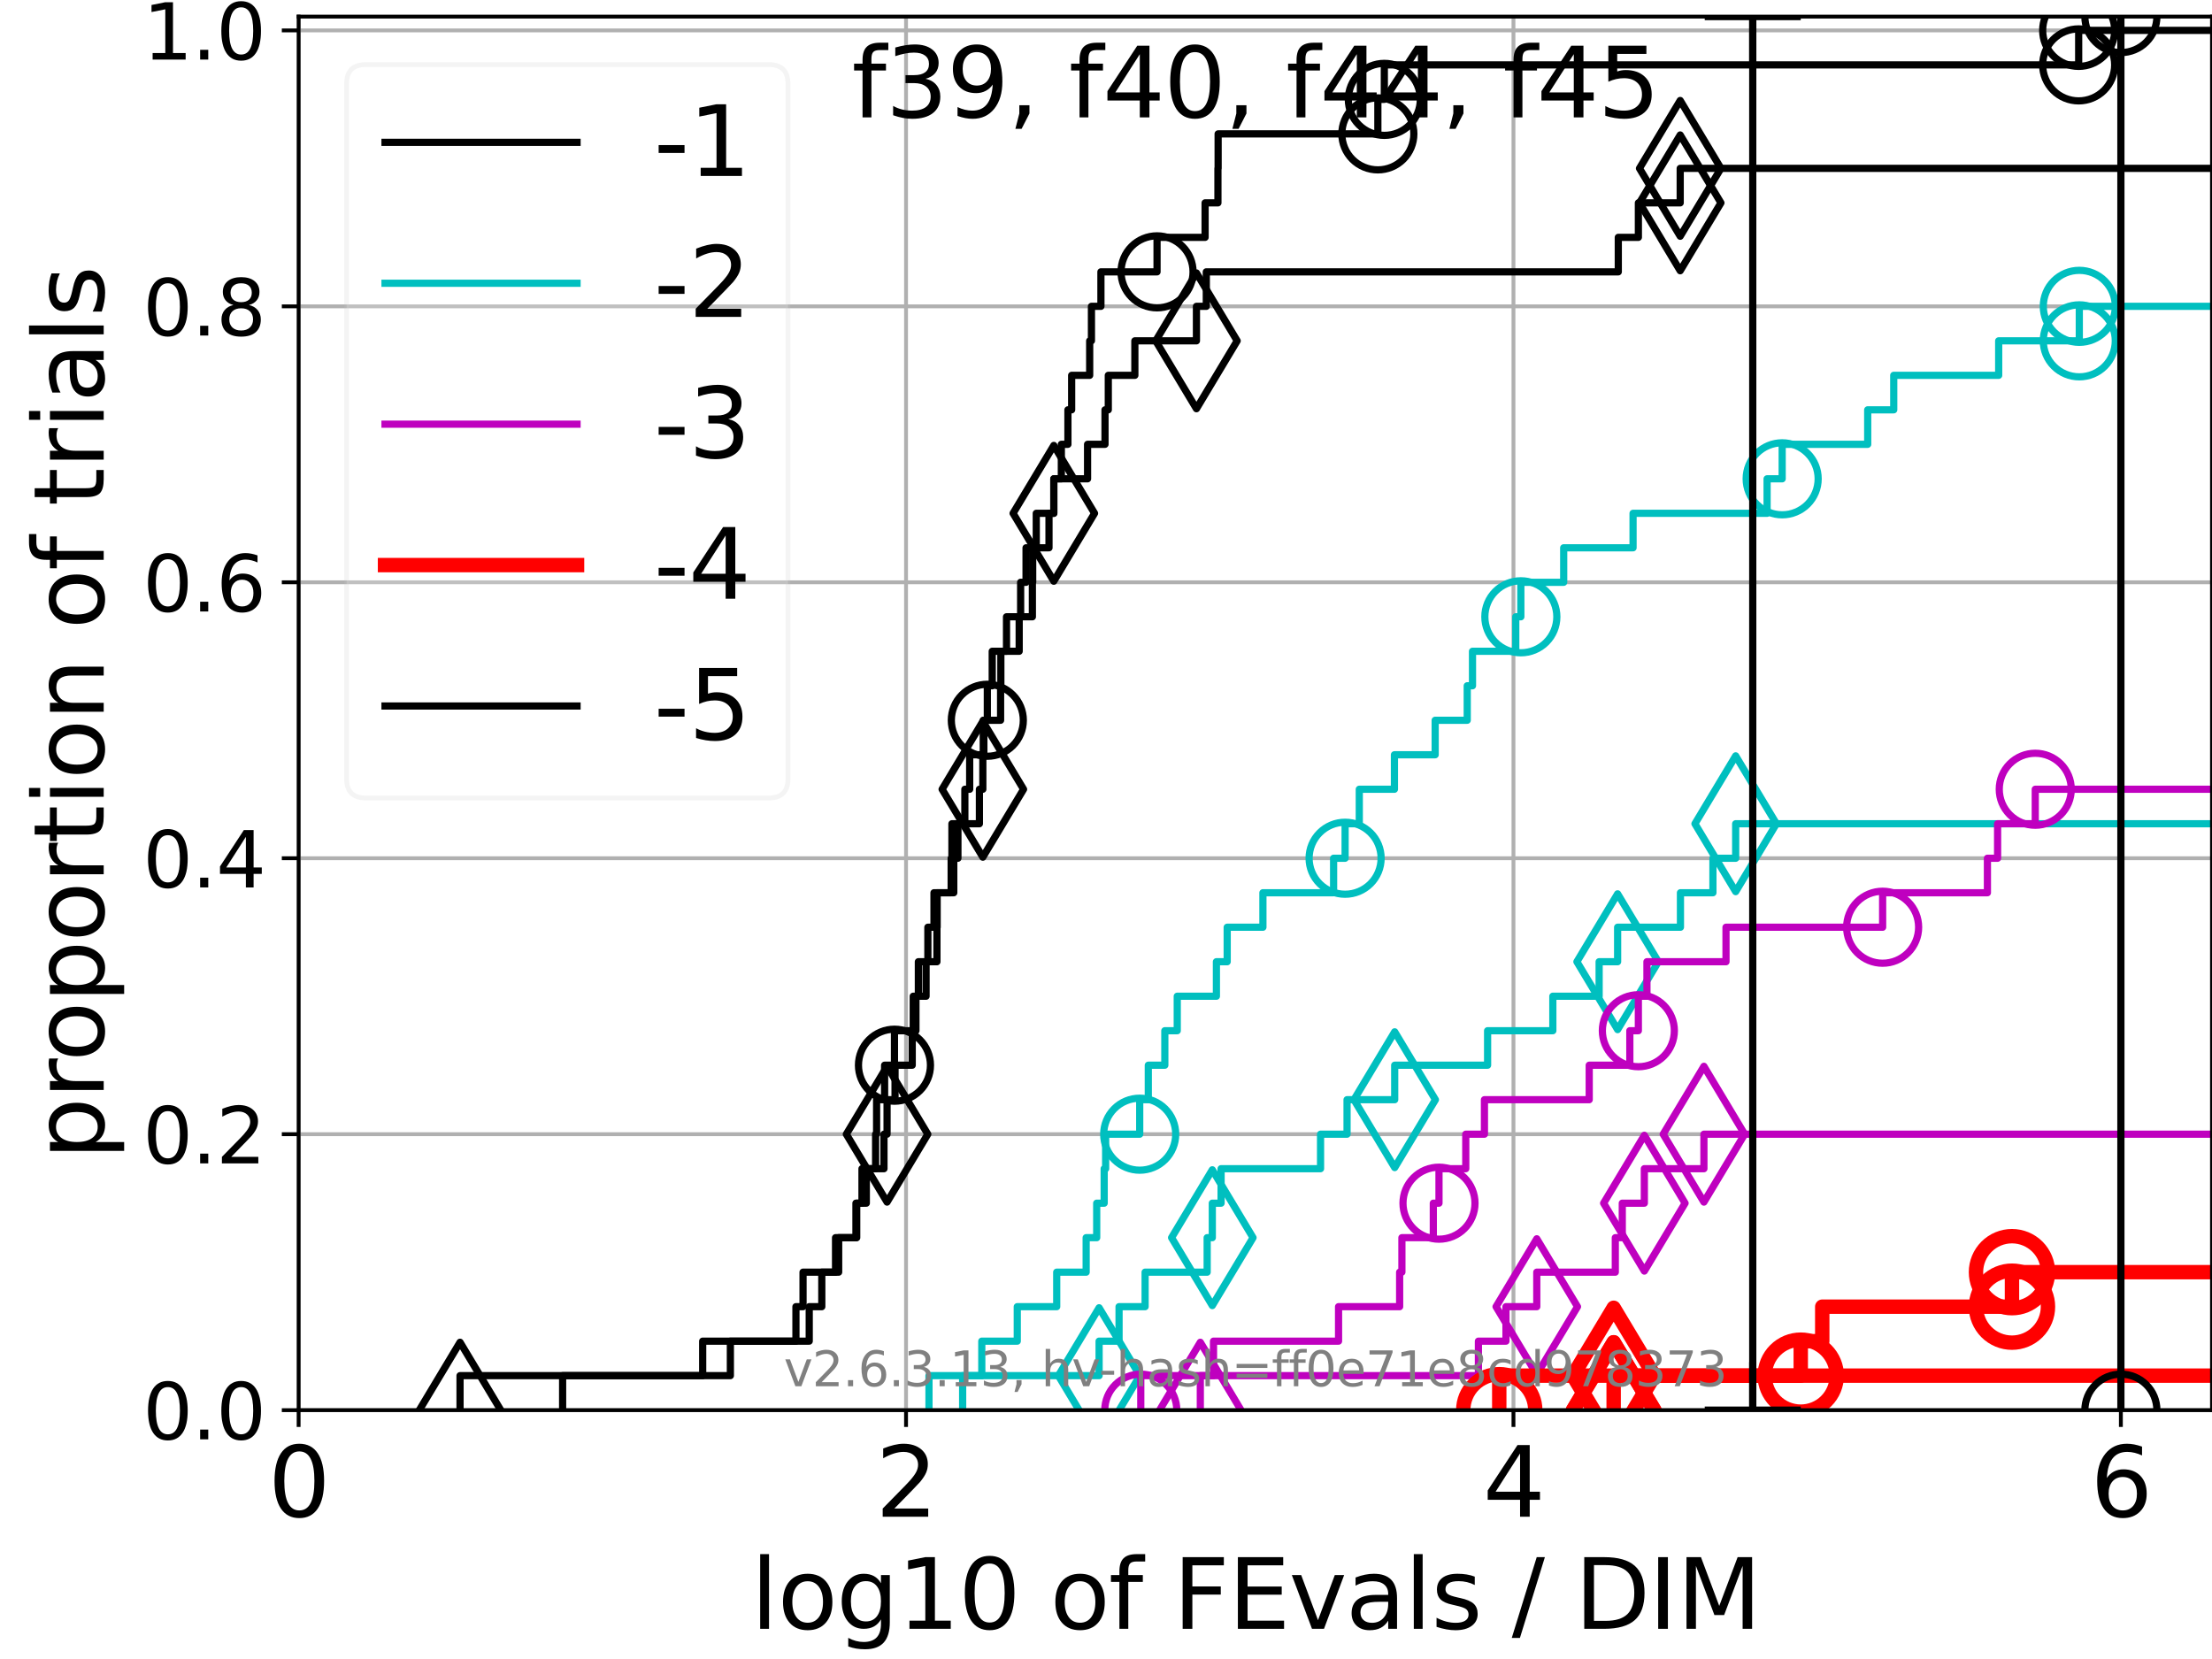 <?xml version="1.0" encoding="utf-8" standalone="no"?>
<!DOCTYPE svg PUBLIC "-//W3C//DTD SVG 1.1//EN"
  "http://www.w3.org/Graphics/SVG/1.1/DTD/svg11.dtd">
<svg xmlns:xlink="http://www.w3.org/1999/xlink" width="460.8pt" height="345.6pt" viewBox="0 0 460.8 345.6" xmlns="http://www.w3.org/2000/svg" version="1.1">
 <defs>
  <style type="text/css">*{stroke-linejoin: round; stroke-linecap: butt}</style>
 </defs>
 <g id="figure_1">
  <g id="patch_1">
   <path d="M 0 345.6 
L 460.8 345.6 
L 460.8 0 
L 0 0 
z
" style="fill: #ffffff"/>
  </g>
  <g id="axes_1">
   <g id="patch_2">
    <path d="M 62.208 293.76 
L 460.8 293.76 
L 460.8 3.456 
L 62.208 3.456 
z
" style="fill: #ffffff"/>
   </g>
   <g id="matplotlib.axis_1">
    <g id="xtick_1">
     <g id="line2d_1">
      <path d="M 62.208 293.76 
L 62.208 3.456 
" clip-path="url(#p2ea634593e)" style="fill: none; stroke: #b0b0b0; stroke-width: 0.8; stroke-linecap: square"/>
     </g>
     <g id="line2d_2">
      <defs>
       <path id="m2b65dd7f82" d="M 0 0 
L 0 3.5 
" style="stroke: #000000; stroke-width: 0.8"/>
      </defs>
      <g>
       <use xlink:href="#m2b65dd7f82" x="62.208" y="293.76" style="stroke: #000000; stroke-width: 0.8"/>
      </g>
     </g>
     <g id="text_1">
      <!-- 0 -->
      <g transform="translate(55.846 315.957)scale(0.2 -0.2)">
       <defs>
        <path id="DejaVuSans-30" d="M 2034 4250 
Q 1547 4250 1301 3770 
Q 1056 3291 1056 2328 
Q 1056 1369 1301 889 
Q 1547 409 2034 409 
Q 2525 409 2770 889 
Q 3016 1369 3016 2328 
Q 3016 3291 2770 3770 
Q 2525 4250 2034 4250 
z
M 2034 4750 
Q 2819 4750 3233 4129 
Q 3647 3509 3647 2328 
Q 3647 1150 3233 529 
Q 2819 -91 2034 -91 
Q 1250 -91 836 529 
Q 422 1150 422 2328 
Q 422 3509 836 4129 
Q 1250 4750 2034 4750 
z
" transform="scale(0.016)"/>
       </defs>
       <use xlink:href="#DejaVuSans-30"/>
      </g>
     </g>
    </g>
    <g id="xtick_2">
     <g id="line2d_3">
      <path d="M 188.745 293.76 
L 188.745 3.456 
" clip-path="url(#p2ea634593e)" style="fill: none; stroke: #b0b0b0; stroke-width: 0.8; stroke-linecap: square"/>
     </g>
     <g id="line2d_4">
      <g>
       <use xlink:href="#m2b65dd7f82" x="188.745" y="293.76" style="stroke: #000000; stroke-width: 0.8"/>
      </g>
     </g>
     <g id="text_2">
      <!-- 2 -->
      <g transform="translate(182.382 315.957)scale(0.2 -0.2)">
       <defs>
        <path id="DejaVuSans-32" d="M 1228 531 
L 3431 531 
L 3431 0 
L 469 0 
L 469 531 
Q 828 903 1448 1529 
Q 2069 2156 2228 2338 
Q 2531 2678 2651 2914 
Q 2772 3150 2772 3378 
Q 2772 3750 2511 3984 
Q 2250 4219 1831 4219 
Q 1534 4219 1204 4116 
Q 875 4013 500 3803 
L 500 4441 
Q 881 4594 1212 4672 
Q 1544 4750 1819 4750 
Q 2544 4750 2975 4387 
Q 3406 4025 3406 3419 
Q 3406 3131 3298 2873 
Q 3191 2616 2906 2266 
Q 2828 2175 2409 1742 
Q 1991 1309 1228 531 
z
" transform="scale(0.016)"/>
       </defs>
       <use xlink:href="#DejaVuSans-32"/>
      </g>
     </g>
    </g>
    <g id="xtick_3">
     <g id="line2d_5">
      <path d="M 315.281 293.76 
L 315.281 3.456 
" clip-path="url(#p2ea634593e)" style="fill: none; stroke: #b0b0b0; stroke-width: 0.8; stroke-linecap: square"/>
     </g>
     <g id="line2d_6">
      <g>
       <use xlink:href="#m2b65dd7f82" x="315.281" y="293.76" style="stroke: #000000; stroke-width: 0.8"/>
      </g>
     </g>
     <g id="text_3">
      <!-- 4 -->
      <g transform="translate(308.919 315.957)scale(0.2 -0.2)">
       <defs>
        <path id="DejaVuSans-34" d="M 2419 4116 
L 825 1625 
L 2419 1625 
L 2419 4116 
z
M 2253 4666 
L 3047 4666 
L 3047 1625 
L 3713 1625 
L 3713 1100 
L 3047 1100 
L 3047 0 
L 2419 0 
L 2419 1100 
L 313 1100 
L 313 1709 
L 2253 4666 
z
" transform="scale(0.016)"/>
       </defs>
       <use xlink:href="#DejaVuSans-34"/>
      </g>
     </g>
    </g>
    <g id="xtick_4">
     <g id="line2d_7">
      <path d="M 441.818 293.76 
L 441.818 3.456 
" clip-path="url(#p2ea634593e)" style="fill: none; stroke: #b0b0b0; stroke-width: 0.8; stroke-linecap: square"/>
     </g>
     <g id="line2d_8">
      <g>
       <use xlink:href="#m2b65dd7f82" x="441.818" y="293.76" style="stroke: #000000; stroke-width: 0.8"/>
      </g>
     </g>
     <g id="text_4">
      <!-- 6 -->
      <g transform="translate(435.455 315.957)scale(0.2 -0.2)">
       <defs>
        <path id="DejaVuSans-36" d="M 2113 2584 
Q 1688 2584 1439 2293 
Q 1191 2003 1191 1497 
Q 1191 994 1439 701 
Q 1688 409 2113 409 
Q 2538 409 2786 701 
Q 3034 994 3034 1497 
Q 3034 2003 2786 2293 
Q 2538 2584 2113 2584 
z
M 3366 4563 
L 3366 3988 
Q 3128 4100 2886 4159 
Q 2644 4219 2406 4219 
Q 1781 4219 1451 3797 
Q 1122 3375 1075 2522 
Q 1259 2794 1537 2939 
Q 1816 3084 2150 3084 
Q 2853 3084 3261 2657 
Q 3669 2231 3669 1497 
Q 3669 778 3244 343 
Q 2819 -91 2113 -91 
Q 1303 -91 875 529 
Q 447 1150 447 2328 
Q 447 3434 972 4092 
Q 1497 4750 2381 4750 
Q 2619 4750 2861 4703 
Q 3103 4656 3366 4563 
z
" transform="scale(0.016)"/>
       </defs>
       <use xlink:href="#DejaVuSans-36"/>
      </g>
     </g>
    </g>
    <g id="text_5">
     <!-- log10 of FEvals / DIM -->
     <g transform="translate(156.431 339.313)scale(0.2 -0.2)">
      <defs>
       <path id="DejaVuSans-6c" d="M 603 4863 
L 1178 4863 
L 1178 0 
L 603 0 
L 603 4863 
z
" transform="scale(0.016)"/>
       <path id="DejaVuSans-6f" d="M 1959 3097 
Q 1497 3097 1228 2736 
Q 959 2375 959 1747 
Q 959 1119 1226 758 
Q 1494 397 1959 397 
Q 2419 397 2687 759 
Q 2956 1122 2956 1747 
Q 2956 2369 2687 2733 
Q 2419 3097 1959 3097 
z
M 1959 3584 
Q 2709 3584 3137 3096 
Q 3566 2609 3566 1747 
Q 3566 888 3137 398 
Q 2709 -91 1959 -91 
Q 1206 -91 779 398 
Q 353 888 353 1747 
Q 353 2609 779 3096 
Q 1206 3584 1959 3584 
z
" transform="scale(0.016)"/>
       <path id="DejaVuSans-67" d="M 2906 1791 
Q 2906 2416 2648 2759 
Q 2391 3103 1925 3103 
Q 1463 3103 1205 2759 
Q 947 2416 947 1791 
Q 947 1169 1205 825 
Q 1463 481 1925 481 
Q 2391 481 2648 825 
Q 2906 1169 2906 1791 
z
M 3481 434 
Q 3481 -459 3084 -895 
Q 2688 -1331 1869 -1331 
Q 1566 -1331 1297 -1286 
Q 1028 -1241 775 -1147 
L 775 -588 
Q 1028 -725 1275 -790 
Q 1522 -856 1778 -856 
Q 2344 -856 2625 -561 
Q 2906 -266 2906 331 
L 2906 616 
Q 2728 306 2450 153 
Q 2172 0 1784 0 
Q 1141 0 747 490 
Q 353 981 353 1791 
Q 353 2603 747 3093 
Q 1141 3584 1784 3584 
Q 2172 3584 2450 3431 
Q 2728 3278 2906 2969 
L 2906 3500 
L 3481 3500 
L 3481 434 
z
" transform="scale(0.016)"/>
       <path id="DejaVuSans-31" d="M 794 531 
L 1825 531 
L 1825 4091 
L 703 3866 
L 703 4441 
L 1819 4666 
L 2450 4666 
L 2450 531 
L 3481 531 
L 3481 0 
L 794 0 
L 794 531 
z
" transform="scale(0.016)"/>
       <path id="DejaVuSans-20" transform="scale(0.016)"/>
       <path id="DejaVuSans-66" d="M 2375 4863 
L 2375 4384 
L 1825 4384 
Q 1516 4384 1395 4259 
Q 1275 4134 1275 3809 
L 1275 3500 
L 2222 3500 
L 2222 3053 
L 1275 3053 
L 1275 0 
L 697 0 
L 697 3053 
L 147 3053 
L 147 3500 
L 697 3500 
L 697 3744 
Q 697 4328 969 4595 
Q 1241 4863 1831 4863 
L 2375 4863 
z
" transform="scale(0.016)"/>
       <path id="DejaVuSans-46" d="M 628 4666 
L 3309 4666 
L 3309 4134 
L 1259 4134 
L 1259 2759 
L 3109 2759 
L 3109 2228 
L 1259 2228 
L 1259 0 
L 628 0 
L 628 4666 
z
" transform="scale(0.016)"/>
       <path id="DejaVuSans-45" d="M 628 4666 
L 3578 4666 
L 3578 4134 
L 1259 4134 
L 1259 2753 
L 3481 2753 
L 3481 2222 
L 1259 2222 
L 1259 531 
L 3634 531 
L 3634 0 
L 628 0 
L 628 4666 
z
" transform="scale(0.016)"/>
       <path id="DejaVuSans-76" d="M 191 3500 
L 800 3500 
L 1894 563 
L 2988 3500 
L 3597 3500 
L 2284 0 
L 1503 0 
L 191 3500 
z
" transform="scale(0.016)"/>
       <path id="DejaVuSans-61" d="M 2194 1759 
Q 1497 1759 1228 1600 
Q 959 1441 959 1056 
Q 959 750 1161 570 
Q 1363 391 1709 391 
Q 2188 391 2477 730 
Q 2766 1069 2766 1631 
L 2766 1759 
L 2194 1759 
z
M 3341 1997 
L 3341 0 
L 2766 0 
L 2766 531 
Q 2569 213 2275 61 
Q 1981 -91 1556 -91 
Q 1019 -91 701 211 
Q 384 513 384 1019 
Q 384 1609 779 1909 
Q 1175 2209 1959 2209 
L 2766 2209 
L 2766 2266 
Q 2766 2663 2505 2880 
Q 2244 3097 1772 3097 
Q 1472 3097 1187 3025 
Q 903 2953 641 2809 
L 641 3341 
Q 956 3463 1253 3523 
Q 1550 3584 1831 3584 
Q 2591 3584 2966 3190 
Q 3341 2797 3341 1997 
z
" transform="scale(0.016)"/>
       <path id="DejaVuSans-73" d="M 2834 3397 
L 2834 2853 
Q 2591 2978 2328 3040 
Q 2066 3103 1784 3103 
Q 1356 3103 1142 2972 
Q 928 2841 928 2578 
Q 928 2378 1081 2264 
Q 1234 2150 1697 2047 
L 1894 2003 
Q 2506 1872 2764 1633 
Q 3022 1394 3022 966 
Q 3022 478 2636 193 
Q 2250 -91 1575 -91 
Q 1294 -91 989 -36 
Q 684 19 347 128 
L 347 722 
Q 666 556 975 473 
Q 1284 391 1588 391 
Q 1994 391 2212 530 
Q 2431 669 2431 922 
Q 2431 1156 2273 1281 
Q 2116 1406 1581 1522 
L 1381 1569 
Q 847 1681 609 1914 
Q 372 2147 372 2553 
Q 372 3047 722 3315 
Q 1072 3584 1716 3584 
Q 2034 3584 2315 3537 
Q 2597 3491 2834 3397 
z
" transform="scale(0.016)"/>
       <path id="DejaVuSans-2f" d="M 1625 4666 
L 2156 4666 
L 531 -594 
L 0 -594 
L 1625 4666 
z
" transform="scale(0.016)"/>
       <path id="DejaVuSans-44" d="M 1259 4147 
L 1259 519 
L 2022 519 
Q 2988 519 3436 956 
Q 3884 1394 3884 2338 
Q 3884 3275 3436 3711 
Q 2988 4147 2022 4147 
L 1259 4147 
z
M 628 4666 
L 1925 4666 
Q 3281 4666 3915 4102 
Q 4550 3538 4550 2338 
Q 4550 1131 3912 565 
Q 3275 0 1925 0 
L 628 0 
L 628 4666 
z
" transform="scale(0.016)"/>
       <path id="DejaVuSans-49" d="M 628 4666 
L 1259 4666 
L 1259 0 
L 628 0 
L 628 4666 
z
" transform="scale(0.016)"/>
       <path id="DejaVuSans-4d" d="M 628 4666 
L 1569 4666 
L 2759 1491 
L 3956 4666 
L 4897 4666 
L 4897 0 
L 4281 0 
L 4281 4097 
L 3078 897 
L 2444 897 
L 1241 4097 
L 1241 0 
L 628 0 
L 628 4666 
z
" transform="scale(0.016)"/>
      </defs>
      <use xlink:href="#DejaVuSans-6c"/>
      <use xlink:href="#DejaVuSans-6f" x="27.783"/>
      <use xlink:href="#DejaVuSans-67" x="88.965"/>
      <use xlink:href="#DejaVuSans-31" x="152.441"/>
      <use xlink:href="#DejaVuSans-30" x="216.064"/>
      <use xlink:href="#DejaVuSans-20" x="279.688"/>
      <use xlink:href="#DejaVuSans-6f" x="311.475"/>
      <use xlink:href="#DejaVuSans-66" x="372.656"/>
      <use xlink:href="#DejaVuSans-20" x="407.861"/>
      <use xlink:href="#DejaVuSans-46" x="439.648"/>
      <use xlink:href="#DejaVuSans-45" x="497.168"/>
      <use xlink:href="#DejaVuSans-76" x="560.352"/>
      <use xlink:href="#DejaVuSans-61" x="619.531"/>
      <use xlink:href="#DejaVuSans-6c" x="680.811"/>
      <use xlink:href="#DejaVuSans-73" x="708.594"/>
      <use xlink:href="#DejaVuSans-20" x="760.693"/>
      <use xlink:href="#DejaVuSans-2f" x="792.48"/>
      <use xlink:href="#DejaVuSans-20" x="826.172"/>
      <use xlink:href="#DejaVuSans-44" x="857.959"/>
      <use xlink:href="#DejaVuSans-49" x="934.961"/>
      <use xlink:href="#DejaVuSans-4d" x="964.453"/>
     </g>
    </g>
   </g>
   <g id="matplotlib.axis_2">
    <g id="ytick_1">
     <g id="line2d_9">
      <path d="M 62.208 293.76 
L 460.8 293.76 
" clip-path="url(#p2ea634593e)" style="fill: none; stroke: #b0b0b0; stroke-width: 0.8; stroke-linecap: square"/>
     </g>
     <g id="line2d_10">
      <defs>
       <path id="ma41b6099b7" d="M 0 0 
L -3.5 0 
" style="stroke: #000000; stroke-width: 0.8"/>
      </defs>
      <g>
       <use xlink:href="#ma41b6099b7" x="62.208" y="293.76" style="stroke: #000000; stroke-width: 0.8"/>
      </g>
     </g>
     <g id="text_6">
      <!-- 0.0 -->
      <g transform="translate(29.763 299.839)scale(0.16 -0.16)">
       <defs>
        <path id="DejaVuSans-2e" d="M 684 794 
L 1344 794 
L 1344 0 
L 684 0 
L 684 794 
z
" transform="scale(0.016)"/>
       </defs>
       <use xlink:href="#DejaVuSans-30"/>
       <use xlink:href="#DejaVuSans-2e" x="63.623"/>
       <use xlink:href="#DejaVuSans-30" x="95.41"/>
      </g>
     </g>
    </g>
    <g id="ytick_2">
     <g id="line2d_11">
      <path d="M 62.208 236.274 
L 460.8 236.274 
" clip-path="url(#p2ea634593e)" style="fill: none; stroke: #b0b0b0; stroke-width: 0.8; stroke-linecap: square"/>
     </g>
     <g id="line2d_12">
      <g>
       <use xlink:href="#ma41b6099b7" x="62.208" y="236.274" style="stroke: #000000; stroke-width: 0.8"/>
      </g>
     </g>
     <g id="text_7">
      <!-- 0.2 -->
      <g transform="translate(29.763 242.353)scale(0.16 -0.16)">
       <use xlink:href="#DejaVuSans-30"/>
       <use xlink:href="#DejaVuSans-2e" x="63.623"/>
       <use xlink:href="#DejaVuSans-32" x="95.41"/>
      </g>
     </g>
    </g>
    <g id="ytick_3">
     <g id="line2d_13">
      <path d="M 62.208 178.788 
L 460.8 178.788 
" clip-path="url(#p2ea634593e)" style="fill: none; stroke: #b0b0b0; stroke-width: 0.8; stroke-linecap: square"/>
     </g>
     <g id="line2d_14">
      <g>
       <use xlink:href="#ma41b6099b7" x="62.208" y="178.788" style="stroke: #000000; stroke-width: 0.8"/>
      </g>
     </g>
     <g id="text_8">
      <!-- 0.4 -->
      <g transform="translate(29.763 184.867)scale(0.16 -0.16)">
       <use xlink:href="#DejaVuSans-30"/>
       <use xlink:href="#DejaVuSans-2e" x="63.623"/>
       <use xlink:href="#DejaVuSans-34" x="95.41"/>
      </g>
     </g>
    </g>
    <g id="ytick_4">
     <g id="line2d_15">
      <path d="M 62.208 121.302 
L 460.8 121.302 
" clip-path="url(#p2ea634593e)" style="fill: none; stroke: #b0b0b0; stroke-width: 0.8; stroke-linecap: square"/>
     </g>
     <g id="line2d_16">
      <g>
       <use xlink:href="#ma41b6099b7" x="62.208" y="121.302" style="stroke: #000000; stroke-width: 0.8"/>
      </g>
     </g>
     <g id="text_9">
      <!-- 0.6 -->
      <g transform="translate(29.763 127.381)scale(0.16 -0.16)">
       <use xlink:href="#DejaVuSans-30"/>
       <use xlink:href="#DejaVuSans-2e" x="63.623"/>
       <use xlink:href="#DejaVuSans-36" x="95.41"/>
      </g>
     </g>
    </g>
    <g id="ytick_5">
     <g id="line2d_17">
      <path d="M 62.208 63.816 
L 460.8 63.816 
" clip-path="url(#p2ea634593e)" style="fill: none; stroke: #b0b0b0; stroke-width: 0.8; stroke-linecap: square"/>
     </g>
     <g id="line2d_18">
      <g>
       <use xlink:href="#ma41b6099b7" x="62.208" y="63.816" style="stroke: #000000; stroke-width: 0.8"/>
      </g>
     </g>
     <g id="text_10">
      <!-- 0.8 -->
      <g transform="translate(29.763 69.895)scale(0.16 -0.16)">
       <defs>
        <path id="DejaVuSans-38" d="M 2034 2216 
Q 1584 2216 1326 1975 
Q 1069 1734 1069 1313 
Q 1069 891 1326 650 
Q 1584 409 2034 409 
Q 2484 409 2743 651 
Q 3003 894 3003 1313 
Q 3003 1734 2745 1975 
Q 2488 2216 2034 2216 
z
M 1403 2484 
Q 997 2584 770 2862 
Q 544 3141 544 3541 
Q 544 4100 942 4425 
Q 1341 4750 2034 4750 
Q 2731 4750 3128 4425 
Q 3525 4100 3525 3541 
Q 3525 3141 3298 2862 
Q 3072 2584 2669 2484 
Q 3125 2378 3379 2068 
Q 3634 1759 3634 1313 
Q 3634 634 3220 271 
Q 2806 -91 2034 -91 
Q 1263 -91 848 271 
Q 434 634 434 1313 
Q 434 1759 690 2068 
Q 947 2378 1403 2484 
z
M 1172 3481 
Q 1172 3119 1398 2916 
Q 1625 2713 2034 2713 
Q 2441 2713 2670 2916 
Q 2900 3119 2900 3481 
Q 2900 3844 2670 4047 
Q 2441 4250 2034 4250 
Q 1625 4250 1398 4047 
Q 1172 3844 1172 3481 
z
" transform="scale(0.016)"/>
       </defs>
       <use xlink:href="#DejaVuSans-30"/>
       <use xlink:href="#DejaVuSans-2e" x="63.623"/>
       <use xlink:href="#DejaVuSans-38" x="95.41"/>
      </g>
     </g>
    </g>
    <g id="ytick_6">
     <g id="line2d_19">
      <path d="M 62.208 6.33 
L 460.8 6.33 
" clip-path="url(#p2ea634593e)" style="fill: none; stroke: #b0b0b0; stroke-width: 0.8; stroke-linecap: square"/>
     </g>
     <g id="line2d_20">
      <g>
       <use xlink:href="#ma41b6099b7" x="62.208" y="6.33" style="stroke: #000000; stroke-width: 0.8"/>
      </g>
     </g>
     <g id="text_11">
      <!-- 1.0 -->
      <g transform="translate(29.763 12.409)scale(0.16 -0.16)">
       <use xlink:href="#DejaVuSans-31"/>
       <use xlink:href="#DejaVuSans-2e" x="63.623"/>
       <use xlink:href="#DejaVuSans-30" x="95.41"/>
      </g>
     </g>
    </g>
    <g id="text_12">
     <!-- proportion of trials -->
     <g transform="translate(21.604 241.614)rotate(-90)scale(0.2 -0.2)">
      <defs>
       <path id="DejaVuSans-70" d="M 1159 525 
L 1159 -1331 
L 581 -1331 
L 581 3500 
L 1159 3500 
L 1159 2969 
Q 1341 3281 1617 3432 
Q 1894 3584 2278 3584 
Q 2916 3584 3314 3078 
Q 3713 2572 3713 1747 
Q 3713 922 3314 415 
Q 2916 -91 2278 -91 
Q 1894 -91 1617 61 
Q 1341 213 1159 525 
z
M 3116 1747 
Q 3116 2381 2855 2742 
Q 2594 3103 2138 3103 
Q 1681 3103 1420 2742 
Q 1159 2381 1159 1747 
Q 1159 1113 1420 752 
Q 1681 391 2138 391 
Q 2594 391 2855 752 
Q 3116 1113 3116 1747 
z
" transform="scale(0.016)"/>
       <path id="DejaVuSans-72" d="M 2631 2963 
Q 2534 3019 2420 3045 
Q 2306 3072 2169 3072 
Q 1681 3072 1420 2755 
Q 1159 2438 1159 1844 
L 1159 0 
L 581 0 
L 581 3500 
L 1159 3500 
L 1159 2956 
Q 1341 3275 1631 3429 
Q 1922 3584 2338 3584 
Q 2397 3584 2469 3576 
Q 2541 3569 2628 3553 
L 2631 2963 
z
" transform="scale(0.016)"/>
       <path id="DejaVuSans-74" d="M 1172 4494 
L 1172 3500 
L 2356 3500 
L 2356 3053 
L 1172 3053 
L 1172 1153 
Q 1172 725 1289 603 
Q 1406 481 1766 481 
L 2356 481 
L 2356 0 
L 1766 0 
Q 1100 0 847 248 
Q 594 497 594 1153 
L 594 3053 
L 172 3053 
L 172 3500 
L 594 3500 
L 594 4494 
L 1172 4494 
z
" transform="scale(0.016)"/>
       <path id="DejaVuSans-69" d="M 603 3500 
L 1178 3500 
L 1178 0 
L 603 0 
L 603 3500 
z
M 603 4863 
L 1178 4863 
L 1178 4134 
L 603 4134 
L 603 4863 
z
" transform="scale(0.016)"/>
       <path id="DejaVuSans-6e" d="M 3513 2113 
L 3513 0 
L 2938 0 
L 2938 2094 
Q 2938 2591 2744 2837 
Q 2550 3084 2163 3084 
Q 1697 3084 1428 2787 
Q 1159 2491 1159 1978 
L 1159 0 
L 581 0 
L 581 3500 
L 1159 3500 
L 1159 2956 
Q 1366 3272 1645 3428 
Q 1925 3584 2291 3584 
Q 2894 3584 3203 3211 
Q 3513 2838 3513 2113 
z
" transform="scale(0.016)"/>
      </defs>
      <use xlink:href="#DejaVuSans-70"/>
      <use xlink:href="#DejaVuSans-72" x="63.477"/>
      <use xlink:href="#DejaVuSans-6f" x="102.34"/>
      <use xlink:href="#DejaVuSans-70" x="163.521"/>
      <use xlink:href="#DejaVuSans-6f" x="226.998"/>
      <use xlink:href="#DejaVuSans-72" x="288.18"/>
      <use xlink:href="#DejaVuSans-74" x="329.293"/>
      <use xlink:href="#DejaVuSans-69" x="368.502"/>
      <use xlink:href="#DejaVuSans-6f" x="396.285"/>
      <use xlink:href="#DejaVuSans-6e" x="457.467"/>
      <use xlink:href="#DejaVuSans-20" x="520.846"/>
      <use xlink:href="#DejaVuSans-6f" x="552.633"/>
      <use xlink:href="#DejaVuSans-66" x="613.814"/>
      <use xlink:href="#DejaVuSans-20" x="649.02"/>
      <use xlink:href="#DejaVuSans-74" x="680.807"/>
      <use xlink:href="#DejaVuSans-72" x="720.016"/>
      <use xlink:href="#DejaVuSans-69" x="761.129"/>
      <use xlink:href="#DejaVuSans-61" x="788.912"/>
      <use xlink:href="#DejaVuSans-6c" x="850.191"/>
      <use xlink:href="#DejaVuSans-73" x="877.975"/>
     </g>
    </g>
   </g>
   <g id="line2d_21">
    <path d="M 95.834 293.76 
L 95.834 286.574 
L 152.15 286.574 
L 152.15 279.389 
L 168.577 279.389 
L 168.577 272.203 
L 171.196 272.203 
L 171.196 265.017 
L 174.06 265.017 
L 174.06 257.831 
L 178.309 257.831 
L 178.309 250.646 
L 180.471 250.646 
L 180.471 243.46 
L 184.149 243.46 
L 184.149 236.274 
L 184.791 236.274 
L 184.791 229.088 
L 186.454 229.088 
L 186.454 221.903 
L 190.033 221.903 
L 190.033 214.717 
L 190.808 214.717 
L 190.808 207.531 
L 191.313 207.531 
L 191.313 200.345 
L 193.292 200.345 
L 193.292 193.16 
L 194.566 193.16 
L 194.566 185.974 
L 198.146 185.974 
L 198.146 178.788 
L 198.302 178.788 
L 198.302 171.602 
L 204.027 171.602 
L 204.027 164.417 
L 204.742 164.417 
L 204.742 157.231 
L 204.834 157.231 
L 204.834 150.045 
L 208.442 150.045 
L 208.442 142.859 
L 208.496 142.859 
L 208.496 135.674 
L 212.315 135.674 
L 212.315 128.488 
L 212.616 128.488 
L 212.616 121.302 
L 213.745 121.302 
L 213.745 114.116 
L 218.525 114.116 
L 218.525 106.931 
L 219.529 106.931 
L 219.529 99.745 
L 226.56 99.745 
L 226.56 92.559 
L 230.194 92.559 
L 230.194 85.373 
L 230.879 85.373 
L 230.879 78.188 
L 236.413 78.188 
L 236.413 71.002 
L 249.24 71.002 
L 249.24 63.816 
L 251.295 63.816 
L 251.295 56.63 
L 337.12 56.63 
L 337.12 49.445 
L 341.305 49.445 
L 341.305 42.259 
L 350.017 42.259 
L 350.017 35.073 
L 350.017 35.073 
L 350.017 35.073 
L 460.8 35.073 
" clip-path="url(#p2ea634593e)" style="fill: none; stroke: #000000; stroke-width: 1.5; stroke-linecap: square"/>
   </g>
   <g id="line2d_22">
    <defs>
     <path id="mafe042d1db" d="M 0 14.142 
L 8.485 0 
L 0 -14.142 
L -8.485 0 
z
" style="stroke: #000000; stroke-width: 1.5; stroke-linejoin: miter"/>
    </defs>
    <g clip-path="url(#p2ea634593e)">
     <use xlink:href="#mafe042d1db" x="95.834" y="293.76" style="fill-opacity: 0; stroke: #000000; stroke-width: 1.5; stroke-linejoin: miter"/>
     <use xlink:href="#mafe042d1db" x="184.791" y="236.274" style="fill-opacity: 0; stroke: #000000; stroke-width: 1.5; stroke-linejoin: miter"/>
     <use xlink:href="#mafe042d1db" x="204.742" y="164.417" style="fill-opacity: 0; stroke: #000000; stroke-width: 1.5; stroke-linejoin: miter"/>
     <use xlink:href="#mafe042d1db" x="219.529" y="106.931" style="fill-opacity: 0; stroke: #000000; stroke-width: 1.5; stroke-linejoin: miter"/>
     <use xlink:href="#mafe042d1db" x="249.24" y="71.002" style="fill-opacity: 0; stroke: #000000; stroke-width: 1.5; stroke-linejoin: miter"/>
     <use xlink:href="#mafe042d1db" x="350.017" y="42.259" style="fill-opacity: 0; stroke: #000000; stroke-width: 1.5; stroke-linejoin: miter"/>
     <use xlink:href="#mafe042d1db" x="350.017" y="35.073" style="fill-opacity: 0; stroke: #000000; stroke-width: 1.5; stroke-linejoin: miter"/>
    </g>
   </g>
   <g id="line2d_23">
    <path clip-path="url(#p2ea634593e)" style="fill: none; stroke: #000000; stroke-width: 1.5; stroke-linecap: square"/>
    <g clip-path="url(#p2ea634593e)">
     <use xlink:href="#mafe042d1db" x="-1" y="581.19" style="fill-opacity: 0; stroke: #000000; stroke-width: 1.5; stroke-linejoin: miter"/>
     <use xlink:href="#mafe042d1db" x="460.8" y="581.19" style="fill-opacity: 0; stroke: #000000; stroke-width: 1.5; stroke-linejoin: miter"/>
    </g>
   </g>
   <g id="line2d_24">
    <path d="M 117.203 293.76 
L 117.203 286.574 
L 146.381 286.574 
L 146.381 279.389 
L 165.809 279.389 
L 165.809 272.203 
L 167.288 272.203 
L 167.288 265.017 
L 174.709 265.017 
L 174.709 257.831 
L 178.469 257.831 
L 178.469 250.646 
L 179.565 250.646 
L 179.565 243.46 
L 182.406 243.46 
L 182.406 236.274 
L 182.613 236.274 
L 182.613 229.088 
L 184.279 229.088 
L 184.279 221.903 
L 186.334 221.903 
L 186.334 214.717 
L 190.242 214.717 
L 190.242 207.531 
L 192.917 207.531 
L 192.917 200.345 
L 195.182 200.345 
L 195.182 193.16 
L 195.225 193.16 
L 195.225 185.974 
L 198.688 185.974 
L 198.688 178.788 
L 199.554 178.788 
L 199.554 171.602 
L 200.998 171.602 
L 200.998 164.417 
L 202 164.417 
L 202 157.231 
L 204.956 157.231 
L 204.956 150.045 
L 205.678 150.045 
L 205.678 142.859 
L 206.697 142.859 
L 206.697 135.674 
L 209.675 135.674 
L 209.675 128.488 
L 215.063 128.488 
L 215.063 121.302 
L 215.126 121.302 
L 215.126 114.116 
L 215.873 114.116 
L 215.873 106.931 
L 219.529 106.931 
L 219.529 99.745 
L 221.097 99.745 
L 221.097 92.559 
L 222.467 92.559 
L 222.467 85.373 
L 223.245 85.373 
L 223.245 78.188 
L 227 78.188 
L 227 71.002 
L 227.367 71.002 
L 227.367 63.816 
L 229.342 63.816 
L 229.342 56.63 
L 241.034 56.63 
L 241.034 49.445 
L 251.045 49.445 
L 251.045 42.259 
L 253.717 42.259 
L 253.717 35.073 
L 253.759 35.073 
L 253.759 27.888 
L 287.033 27.888 
L 287.033 20.702 
L 288.381 20.702 
L 288.381 13.516 
L 433.025 13.516 
L 433.025 6.33 
L 433.025 6.33 
L 433.025 6.33 
L 460.8 6.33 
" clip-path="url(#p2ea634593e)" style="fill: none; stroke: #000000; stroke-width: 1.5; stroke-linecap: square"/>
   </g>
   <g id="line2d_25">
    <defs>
     <path id="m9bfbcb611e" d="M 0 7.5 
C 1.989 7.5 3.897 6.71 5.303 5.303 
C 6.71 3.897 7.5 1.989 7.5 0 
C 7.5 -1.989 6.71 -3.897 5.303 -5.303 
C 3.897 -6.71 1.989 -7.5 0 -7.5 
C -1.989 -7.5 -3.897 -6.71 -5.303 -5.303 
C -6.71 -3.897 -7.5 -1.989 -7.5 0 
C -7.5 1.989 -6.71 3.897 -5.303 5.303 
C -3.897 6.71 -1.989 7.5 0 7.5 
z
" style="stroke: #000000; stroke-width: 1.5"/>
    </defs>
    <g clip-path="url(#p2ea634593e)">
     <use xlink:href="#m9bfbcb611e" x="186.334" y="221.903" style="fill-opacity: 0; stroke: #000000; stroke-width: 1.5"/>
     <use xlink:href="#m9bfbcb611e" x="205.678" y="150.045" style="fill-opacity: 0; stroke: #000000; stroke-width: 1.5"/>
     <use xlink:href="#m9bfbcb611e" x="241.034" y="56.63" style="fill-opacity: 0; stroke: #000000; stroke-width: 1.5"/>
     <use xlink:href="#m9bfbcb611e" x="287.033" y="27.888" style="fill-opacity: 0; stroke: #000000; stroke-width: 1.5"/>
     <use xlink:href="#m9bfbcb611e" x="288.381" y="20.702" style="fill-opacity: 0; stroke: #000000; stroke-width: 1.5"/>
     <use xlink:href="#m9bfbcb611e" x="433.025" y="13.516" style="fill-opacity: 0; stroke: #000000; stroke-width: 1.5"/>
     <use xlink:href="#m9bfbcb611e" x="433.025" y="6.33" style="fill-opacity: 0; stroke: #000000; stroke-width: 1.5"/>
    </g>
   </g>
   <g id="line2d_26">
    <path clip-path="url(#p2ea634593e)" style="fill: none; stroke: #000000; stroke-width: 1.5; stroke-linecap: square"/>
   </g>
   <g id="line2d_27">
    <path d="M 193.524 293.76 
L 193.524 286.574 
L 228.963 286.574 
L 228.963 279.389 
L 233.121 279.389 
L 233.121 272.203 
L 238.548 272.203 
L 238.548 265.017 
L 251.475 265.017 
L 251.475 257.831 
L 252.546 257.831 
L 252.546 250.646 
L 254.376 250.646 
L 254.376 243.46 
L 275.094 243.46 
L 275.094 236.274 
L 280.614 236.274 
L 280.614 229.088 
L 290.54 229.088 
L 290.54 221.903 
L 309.894 221.903 
L 309.894 214.717 
L 323.484 214.717 
L 323.484 207.531 
L 333.128 207.531 
L 333.128 200.345 
L 336.98 200.345 
L 336.98 193.16 
L 350.067 193.16 
L 350.067 185.974 
L 356.834 185.974 
L 356.834 178.788 
L 361.574 178.788 
L 361.574 171.602 
L 361.574 171.602 
L 361.574 171.602 
L 460.8 171.602 
" clip-path="url(#p2ea634593e)" style="fill: none; stroke: #00bfbf; stroke-width: 1.5; stroke-linecap: square"/>
   </g>
   <g id="line2d_28">
    <defs>
     <path id="m22c836c764" d="M 0 14.142 
L 8.485 0 
L 0 -14.142 
L -8.485 0 
z
" style="stroke: #00bfbf; stroke-width: 1.5; stroke-linejoin: miter"/>
    </defs>
    <g clip-path="url(#p2ea634593e)">
     <use xlink:href="#m22c836c764" x="228.963" y="286.574" style="fill-opacity: 0; stroke: #00bfbf; stroke-width: 1.5; stroke-linejoin: miter"/>
     <use xlink:href="#m22c836c764" x="252.546" y="257.831" style="fill-opacity: 0; stroke: #00bfbf; stroke-width: 1.5; stroke-linejoin: miter"/>
     <use xlink:href="#m22c836c764" x="290.54" y="229.088" style="fill-opacity: 0; stroke: #00bfbf; stroke-width: 1.5; stroke-linejoin: miter"/>
     <use xlink:href="#m22c836c764" x="336.98" y="200.345" style="fill-opacity: 0; stroke: #00bfbf; stroke-width: 1.5; stroke-linejoin: miter"/>
     <use xlink:href="#m22c836c764" x="361.574" y="171.602" style="fill-opacity: 0; stroke: #00bfbf; stroke-width: 1.5; stroke-linejoin: miter"/>
    </g>
   </g>
   <g id="line2d_29">
    <path clip-path="url(#p2ea634593e)" style="fill: none; stroke: #00bfbf; stroke-width: 1.5; stroke-linecap: square"/>
    <g clip-path="url(#p2ea634593e)">
     <use xlink:href="#m22c836c764" x="-1" y="581.19" style="fill-opacity: 0; stroke: #00bfbf; stroke-width: 1.5; stroke-linejoin: miter"/>
     <use xlink:href="#m22c836c764" x="460.8" y="581.19" style="fill-opacity: 0; stroke: #00bfbf; stroke-width: 1.5; stroke-linejoin: miter"/>
    </g>
   </g>
   <g id="line2d_30">
    <path d="M 200.537 293.76 
L 200.537 286.574 
L 204.526 286.574 
L 204.526 279.389 
L 211.916 279.389 
L 211.916 272.203 
L 220.132 272.203 
L 220.132 265.017 
L 226.267 265.017 
L 226.267 257.831 
L 228.463 257.831 
L 228.463 250.646 
L 230.023 250.646 
L 230.023 243.46 
L 230.328 243.46 
L 230.328 236.274 
L 237.422 236.274 
L 237.422 229.088 
L 239.213 229.088 
L 239.213 221.903 
L 242.656 221.903 
L 242.656 214.717 
L 245.242 214.717 
L 245.242 207.531 
L 253.401 207.531 
L 253.401 200.345 
L 255.647 200.345 
L 255.647 193.16 
L 263.088 193.16 
L 263.088 185.974 
L 277.814 185.974 
L 277.814 178.788 
L 280.211 178.788 
L 280.211 171.602 
L 283.164 171.602 
L 283.164 164.417 
L 290.486 164.417 
L 290.486 157.231 
L 298.975 157.231 
L 298.975 150.045 
L 305.651 150.045 
L 305.651 142.859 
L 306.748 142.859 
L 306.748 135.674 
L 315.76 135.674 
L 315.76 128.488 
L 316.82 128.488 
L 316.82 121.302 
L 325.745 121.302 
L 325.745 114.116 
L 340.196 114.116 
L 340.196 106.931 
L 368.117 106.931 
L 368.117 99.745 
L 371.259 99.745 
L 371.259 92.559 
L 389.077 92.559 
L 389.077 85.373 
L 394.5 85.373 
L 394.5 78.188 
L 416.363 78.188 
L 416.363 71.002 
L 433.156 71.002 
L 433.156 63.816 
L 433.156 63.816 
L 433.156 63.816 
L 460.8 63.816 
" clip-path="url(#p2ea634593e)" style="fill: none; stroke: #00bfbf; stroke-width: 1.5; stroke-linecap: square"/>
   </g>
   <g id="line2d_31">
    <defs>
     <path id="m2e5c46dfcb" d="M 0 7.5 
C 1.989 7.5 3.897 6.71 5.303 5.303 
C 6.71 3.897 7.5 1.989 7.5 0 
C 7.5 -1.989 6.71 -3.897 5.303 -5.303 
C 3.897 -6.71 1.989 -7.5 0 -7.5 
C -1.989 -7.5 -3.897 -6.71 -5.303 -5.303 
C -6.71 -3.897 -7.5 -1.989 -7.5 0 
C -7.5 1.989 -6.71 3.897 -5.303 5.303 
C -3.897 6.71 -1.989 7.5 0 7.5 
z
" style="stroke: #00bfbf; stroke-width: 1.5"/>
    </defs>
    <g clip-path="url(#p2ea634593e)">
     <use xlink:href="#m2e5c46dfcb" x="237.422" y="236.274" style="fill-opacity: 0; stroke: #00bfbf; stroke-width: 1.5"/>
     <use xlink:href="#m2e5c46dfcb" x="280.211" y="178.788" style="fill-opacity: 0; stroke: #00bfbf; stroke-width: 1.5"/>
     <use xlink:href="#m2e5c46dfcb" x="316.82" y="128.488" style="fill-opacity: 0; stroke: #00bfbf; stroke-width: 1.5"/>
     <use xlink:href="#m2e5c46dfcb" x="371.259" y="99.745" style="fill-opacity: 0; stroke: #00bfbf; stroke-width: 1.5"/>
     <use xlink:href="#m2e5c46dfcb" x="433.156" y="71.002" style="fill-opacity: 0; stroke: #00bfbf; stroke-width: 1.5"/>
     <use xlink:href="#m2e5c46dfcb" x="433.156" y="63.816" style="fill-opacity: 0; stroke: #00bfbf; stroke-width: 1.5"/>
    </g>
   </g>
   <g id="line2d_32">
    <path clip-path="url(#p2ea634593e)" style="fill: none; stroke: #00bfbf; stroke-width: 1.5; stroke-linecap: square"/>
   </g>
   <g id="line2d_33">
    <path d="M 250.048 293.76 
L 250.048 286.574 
L 307.979 286.574 
L 307.979 279.389 
L 313.722 279.389 
L 313.722 272.203 
L 320.139 272.203 
L 320.139 265.017 
L 336.499 265.017 
L 336.499 257.831 
L 337.951 257.831 
L 337.951 250.646 
L 342.547 250.646 
L 342.547 243.46 
L 354.958 243.46 
L 354.958 236.274 
L 354.958 236.274 
L 354.958 236.274 
L 460.8 236.274 
" clip-path="url(#p2ea634593e)" style="fill: none; stroke: #bf00bf; stroke-width: 1.5; stroke-linecap: square"/>
   </g>
   <g id="line2d_34">
    <defs>
     <path id="m5a47024c27" d="M 0 14.142 
L 8.485 0 
L 0 -14.142 
L -8.485 0 
z
" style="stroke: #bf00bf; stroke-width: 1.5; stroke-linejoin: miter"/>
    </defs>
    <g clip-path="url(#p2ea634593e)">
     <use xlink:href="#m5a47024c27" x="250.048" y="293.76" style="fill-opacity: 0; stroke: #bf00bf; stroke-width: 1.5; stroke-linejoin: miter"/>
     <use xlink:href="#m5a47024c27" x="320.139" y="272.203" style="fill-opacity: 0; stroke: #bf00bf; stroke-width: 1.5; stroke-linejoin: miter"/>
     <use xlink:href="#m5a47024c27" x="342.547" y="250.646" style="fill-opacity: 0; stroke: #bf00bf; stroke-width: 1.5; stroke-linejoin: miter"/>
     <use xlink:href="#m5a47024c27" x="354.958" y="236.274" style="fill-opacity: 0; stroke: #bf00bf; stroke-width: 1.5; stroke-linejoin: miter"/>
    </g>
   </g>
   <g id="line2d_35">
    <path clip-path="url(#p2ea634593e)" style="fill: none; stroke: #bf00bf; stroke-width: 1.5; stroke-linecap: square"/>
    <g clip-path="url(#p2ea634593e)">
     <use xlink:href="#m5a47024c27" x="-1" y="581.19" style="fill-opacity: 0; stroke: #bf00bf; stroke-width: 1.5; stroke-linejoin: miter"/>
     <use xlink:href="#m5a47024c27" x="460.8" y="581.19" style="fill-opacity: 0; stroke: #bf00bf; stroke-width: 1.5; stroke-linejoin: miter"/>
    </g>
   </g>
   <g id="line2d_36">
    <path d="M 237.645 293.76 
L 237.645 286.574 
L 252.798 286.574 
L 252.798 279.389 
L 278.845 279.389 
L 278.845 272.203 
L 291.571 272.203 
L 291.571 265.017 
L 292.042 265.017 
L 292.042 257.831 
L 298.586 257.831 
L 298.586 250.646 
L 299.768 250.646 
L 299.768 243.46 
L 305.348 243.46 
L 305.348 236.274 
L 309.236 236.274 
L 309.236 229.088 
L 331.063 229.088 
L 331.063 221.903 
L 339.523 221.903 
L 339.523 214.717 
L 341.3 214.717 
L 341.3 207.531 
L 343.087 207.531 
L 343.087 200.345 
L 359.558 200.345 
L 359.558 193.16 
L 392.186 193.16 
L 392.186 185.974 
L 414.016 185.974 
L 414.016 178.788 
L 416.136 178.788 
L 416.136 171.602 
L 423.982 171.602 
L 423.982 164.417 
L 423.982 164.417 
L 423.982 164.417 
L 460.8 164.417 
" clip-path="url(#p2ea634593e)" style="fill: none; stroke: #bf00bf; stroke-width: 1.5; stroke-linecap: square"/>
   </g>
   <g id="line2d_37">
    <defs>
     <path id="m60d445e548" d="M 0 7.5 
C 1.989 7.5 3.897 6.71 5.303 5.303 
C 6.71 3.897 7.5 1.989 7.5 0 
C 7.5 -1.989 6.71 -3.897 5.303 -5.303 
C 3.897 -6.71 1.989 -7.5 0 -7.5 
C -1.989 -7.5 -3.897 -6.71 -5.303 -5.303 
C -6.71 -3.897 -7.5 -1.989 -7.5 0 
C -7.5 1.989 -6.71 3.897 -5.303 5.303 
C -3.897 6.71 -1.989 7.5 0 7.5 
z
" style="stroke: #bf00bf; stroke-width: 1.5"/>
    </defs>
    <g clip-path="url(#p2ea634593e)">
     <use xlink:href="#m60d445e548" x="237.645" y="293.76" style="fill-opacity: 0; stroke: #bf00bf; stroke-width: 1.5"/>
     <use xlink:href="#m60d445e548" x="299.768" y="250.646" style="fill-opacity: 0; stroke: #bf00bf; stroke-width: 1.5"/>
     <use xlink:href="#m60d445e548" x="341.3" y="214.717" style="fill-opacity: 0; stroke: #bf00bf; stroke-width: 1.5"/>
     <use xlink:href="#m60d445e548" x="392.186" y="193.16" style="fill-opacity: 0; stroke: #bf00bf; stroke-width: 1.5"/>
     <use xlink:href="#m60d445e548" x="423.982" y="164.417" style="fill-opacity: 0; stroke: #bf00bf; stroke-width: 1.5"/>
    </g>
   </g>
   <g id="line2d_38">
    <path clip-path="url(#p2ea634593e)" style="fill: none; stroke: #bf00bf; stroke-width: 1.5; stroke-linecap: square"/>
   </g>
   <g id="line2d_39">
    <path d="M 336.153 293.76 
L 336.153 286.574 
L 336.153 286.574 
L 336.153 286.574 
L 460.8 286.574 
" clip-path="url(#p2ea634593e)" style="fill: none; stroke: #ff0000; stroke-width: 3; stroke-linecap: square"/>
   </g>
   <g id="line2d_40">
    <defs>
     <path id="m787d831b5c" d="M 0 14.142 
L 8.485 0 
L 0 -14.142 
L -8.485 0 
z
" style="stroke: #ff0000; stroke-width: 3; stroke-linejoin: miter"/>
    </defs>
    <g clip-path="url(#p2ea634593e)">
     <use xlink:href="#m787d831b5c" x="336.153" y="293.76" style="fill-opacity: 0; stroke: #ff0000; stroke-width: 3; stroke-linejoin: miter"/>
     <use xlink:href="#m787d831b5c" x="336.153" y="293.76" style="fill-opacity: 0; stroke: #ff0000; stroke-width: 3; stroke-linejoin: miter"/>
     <use xlink:href="#m787d831b5c" x="336.153" y="286.574" style="fill-opacity: 0; stroke: #ff0000; stroke-width: 3; stroke-linejoin: miter"/>
    </g>
   </g>
   <g id="line2d_41">
    <path clip-path="url(#p2ea634593e)" style="fill: none; stroke: #ff0000; stroke-width: 3; stroke-linecap: square"/>
    <g clip-path="url(#p2ea634593e)">
     <use xlink:href="#m787d831b5c" x="-1" y="581.19" style="fill-opacity: 0; stroke: #ff0000; stroke-width: 3; stroke-linejoin: miter"/>
     <use xlink:href="#m787d831b5c" x="460.8" y="581.19" style="fill-opacity: 0; stroke: #ff0000; stroke-width: 3; stroke-linejoin: miter"/>
    </g>
   </g>
   <g id="line2d_42">
    <path d="M 312.322 293.76 
L 312.322 286.574 
L 375.13 286.574 
L 375.13 279.389 
L 379.608 279.389 
L 379.608 272.203 
L 419.131 272.203 
L 419.131 265.017 
L 419.131 265.017 
L 419.131 265.017 
L 460.8 265.017 
" clip-path="url(#p2ea634593e)" style="fill: none; stroke: #ff0000; stroke-width: 3; stroke-linecap: square"/>
   </g>
   <g id="line2d_43">
    <defs>
     <path id="m35ee54ef88" d="M 0 7.5 
C 1.989 7.5 3.897 6.71 5.303 5.303 
C 6.71 3.897 7.5 1.989 7.5 0 
C 7.5 -1.989 6.71 -3.897 5.303 -5.303 
C 3.897 -6.71 1.989 -7.5 0 -7.5 
C -1.989 -7.5 -3.897 -6.71 -5.303 -5.303 
C -6.71 -3.897 -7.5 -1.989 -7.5 0 
C -7.5 1.989 -6.71 3.897 -5.303 5.303 
C -3.897 6.71 -1.989 7.5 0 7.5 
z
" style="stroke: #ff0000; stroke-width: 3"/>
    </defs>
    <g clip-path="url(#p2ea634593e)">
     <use xlink:href="#m35ee54ef88" x="312.322" y="293.76" style="fill-opacity: 0; stroke: #ff0000; stroke-width: 3"/>
     <use xlink:href="#m35ee54ef88" x="375.13" y="286.574" style="fill-opacity: 0; stroke: #ff0000; stroke-width: 3"/>
     <use xlink:href="#m35ee54ef88" x="419.131" y="272.203" style="fill-opacity: 0; stroke: #ff0000; stroke-width: 3"/>
     <use xlink:href="#m35ee54ef88" x="419.131" y="265.017" style="fill-opacity: 0; stroke: #ff0000; stroke-width: 3"/>
    </g>
   </g>
   <g id="line2d_44">
    <path clip-path="url(#p2ea634593e)" style="fill: none; stroke: #ff0000; stroke-width: 3; stroke-linecap: square"/>
   </g>
   <g id="line2d_45"/>
   <g id="line2d_46"/>
   <g id="line2d_47">
    <path d="M 365.129 293.76 
L 365.129 3.456 
" clip-path="url(#p2ea634593e)" style="fill: none; stroke: #000000; stroke-width: 1.5; stroke-linecap: square"/>
    <defs>
     <path id="m97ab6e12e8" d="M -10 0 
L 10 0 
M 0 10 
L 0 -10 
" style="stroke: #000000; stroke-width: 1.5"/>
    </defs>
    <g clip-path="url(#p2ea634593e)">
     <use xlink:href="#m97ab6e12e8" x="365.129" y="293.76" style="stroke: #000000; stroke-width: 1.5"/>
     <use xlink:href="#m97ab6e12e8" x="365.129" y="3.456" style="stroke: #000000; stroke-width: 1.5"/>
    </g>
   </g>
   <g id="line2d_48">
    <path d="M 441.819 293.76 
L 441.819 3.456 
" clip-path="url(#p2ea634593e)" style="fill: none; stroke: #000000; stroke-width: 1.5; stroke-linecap: square"/>
    <g clip-path="url(#p2ea634593e)">
     <use xlink:href="#m9bfbcb611e" x="441.819" y="293.76" style="fill-opacity: 0; stroke: #000000; stroke-width: 1.5"/>
     <use xlink:href="#m9bfbcb611e" x="441.819" y="3.456" style="fill-opacity: 0; stroke: #000000; stroke-width: 1.5"/>
    </g>
   </g>
   <g id="patch_3">
    <path d="M 62.208 293.76 
L 62.208 3.456 
" style="fill: none; stroke: #000000; stroke-width: 0.8; stroke-linejoin: miter; stroke-linecap: square"/>
   </g>
   <g id="patch_4">
    <path d="M 460.8 293.76 
L 460.8 3.456 
" style="fill: none; stroke: #000000; stroke-width: 0.8; stroke-linejoin: miter; stroke-linecap: square"/>
   </g>
   <g id="patch_5">
    <path d="M 62.208 293.76 
L 460.8 293.76 
" style="fill: none; stroke: #000000; stroke-width: 0.8; stroke-linejoin: miter; stroke-linecap: square"/>
   </g>
   <g id="patch_6">
    <path d="M 62.208 3.456 
L 460.8 3.456 
" style="fill: none; stroke: #000000; stroke-width: 0.8; stroke-linejoin: miter; stroke-linecap: square"/>
   </g>
   <g id="text_13">
    <!-- f39, f40, f44, f45 -->
    <g transform="translate(177.454 24.459)scale(0.2 -0.2)">
     <defs>
      <path id="DejaVuSans-33" d="M 2597 2516 
Q 3050 2419 3304 2112 
Q 3559 1806 3559 1356 
Q 3559 666 3084 287 
Q 2609 -91 1734 -91 
Q 1441 -91 1130 -33 
Q 819 25 488 141 
L 488 750 
Q 750 597 1062 519 
Q 1375 441 1716 441 
Q 2309 441 2620 675 
Q 2931 909 2931 1356 
Q 2931 1769 2642 2001 
Q 2353 2234 1838 2234 
L 1294 2234 
L 1294 2753 
L 1863 2753 
Q 2328 2753 2575 2939 
Q 2822 3125 2822 3475 
Q 2822 3834 2567 4026 
Q 2313 4219 1838 4219 
Q 1578 4219 1281 4162 
Q 984 4106 628 3988 
L 628 4550 
Q 988 4650 1302 4700 
Q 1616 4750 1894 4750 
Q 2613 4750 3031 4423 
Q 3450 4097 3450 3541 
Q 3450 3153 3228 2886 
Q 3006 2619 2597 2516 
z
" transform="scale(0.016)"/>
      <path id="DejaVuSans-39" d="M 703 97 
L 703 672 
Q 941 559 1184 500 
Q 1428 441 1663 441 
Q 2288 441 2617 861 
Q 2947 1281 2994 2138 
Q 2813 1869 2534 1725 
Q 2256 1581 1919 1581 
Q 1219 1581 811 2004 
Q 403 2428 403 3163 
Q 403 3881 828 4315 
Q 1253 4750 1959 4750 
Q 2769 4750 3195 4129 
Q 3622 3509 3622 2328 
Q 3622 1225 3098 567 
Q 2575 -91 1691 -91 
Q 1453 -91 1209 -44 
Q 966 3 703 97 
z
M 1959 2075 
Q 2384 2075 2632 2365 
Q 2881 2656 2881 3163 
Q 2881 3666 2632 3958 
Q 2384 4250 1959 4250 
Q 1534 4250 1286 3958 
Q 1038 3666 1038 3163 
Q 1038 2656 1286 2365 
Q 1534 2075 1959 2075 
z
" transform="scale(0.016)"/>
      <path id="DejaVuSans-2c" d="M 750 794 
L 1409 794 
L 1409 256 
L 897 -744 
L 494 -744 
L 750 256 
L 750 794 
z
" transform="scale(0.016)"/>
      <path id="DejaVuSans-35" d="M 691 4666 
L 3169 4666 
L 3169 4134 
L 1269 4134 
L 1269 2991 
Q 1406 3038 1543 3061 
Q 1681 3084 1819 3084 
Q 2600 3084 3056 2656 
Q 3513 2228 3513 1497 
Q 3513 744 3044 326 
Q 2575 -91 1722 -91 
Q 1428 -91 1123 -41 
Q 819 9 494 109 
L 494 744 
Q 775 591 1075 516 
Q 1375 441 1709 441 
Q 2250 441 2565 725 
Q 2881 1009 2881 1497 
Q 2881 1984 2565 2268 
Q 2250 2553 1709 2553 
Q 1456 2553 1204 2497 
Q 953 2441 691 2322 
L 691 4666 
z
" transform="scale(0.016)"/>
     </defs>
     <use xlink:href="#DejaVuSans-66"/>
     <use xlink:href="#DejaVuSans-33" x="35.205"/>
     <use xlink:href="#DejaVuSans-39" x="98.828"/>
     <use xlink:href="#DejaVuSans-2c" x="162.451"/>
     <use xlink:href="#DejaVuSans-20" x="194.238"/>
     <use xlink:href="#DejaVuSans-66" x="226.025"/>
     <use xlink:href="#DejaVuSans-34" x="261.23"/>
     <use xlink:href="#DejaVuSans-30" x="324.854"/>
     <use xlink:href="#DejaVuSans-2c" x="388.477"/>
     <use xlink:href="#DejaVuSans-20" x="420.264"/>
     <use xlink:href="#DejaVuSans-66" x="452.051"/>
     <use xlink:href="#DejaVuSans-34" x="487.256"/>
     <use xlink:href="#DejaVuSans-34" x="550.879"/>
     <use xlink:href="#DejaVuSans-2c" x="614.502"/>
     <use xlink:href="#DejaVuSans-20" x="646.289"/>
     <use xlink:href="#DejaVuSans-66" x="678.076"/>
     <use xlink:href="#DejaVuSans-34" x="713.281"/>
     <use xlink:href="#DejaVuSans-35" x="776.904"/>
    </g>
   </g>
   <g id="text_14">
    <!-- absolute targets -->
    <g transform="translate(62.208 609.933)scale(0.14 -0.14)">
     <defs>
      <path id="DejaVuSans-62" d="M 3116 1747 
Q 3116 2381 2855 2742 
Q 2594 3103 2138 3103 
Q 1681 3103 1420 2742 
Q 1159 2381 1159 1747 
Q 1159 1113 1420 752 
Q 1681 391 2138 391 
Q 2594 391 2855 752 
Q 3116 1113 3116 1747 
z
M 1159 2969 
Q 1341 3281 1617 3432 
Q 1894 3584 2278 3584 
Q 2916 3584 3314 3078 
Q 3713 2572 3713 1747 
Q 3713 922 3314 415 
Q 2916 -91 2278 -91 
Q 1894 -91 1617 61 
Q 1341 213 1159 525 
L 1159 0 
L 581 0 
L 581 4863 
L 1159 4863 
L 1159 2969 
z
" transform="scale(0.016)"/>
      <path id="DejaVuSans-75" d="M 544 1381 
L 544 3500 
L 1119 3500 
L 1119 1403 
Q 1119 906 1312 657 
Q 1506 409 1894 409 
Q 2359 409 2629 706 
Q 2900 1003 2900 1516 
L 2900 3500 
L 3475 3500 
L 3475 0 
L 2900 0 
L 2900 538 
Q 2691 219 2414 64 
Q 2138 -91 1772 -91 
Q 1169 -91 856 284 
Q 544 659 544 1381 
z
M 1991 3584 
L 1991 3584 
z
" transform="scale(0.016)"/>
      <path id="DejaVuSans-65" d="M 3597 1894 
L 3597 1613 
L 953 1613 
Q 991 1019 1311 708 
Q 1631 397 2203 397 
Q 2534 397 2845 478 
Q 3156 559 3463 722 
L 3463 178 
Q 3153 47 2828 -22 
Q 2503 -91 2169 -91 
Q 1331 -91 842 396 
Q 353 884 353 1716 
Q 353 2575 817 3079 
Q 1281 3584 2069 3584 
Q 2775 3584 3186 3129 
Q 3597 2675 3597 1894 
z
M 3022 2063 
Q 3016 2534 2758 2815 
Q 2500 3097 2075 3097 
Q 1594 3097 1305 2825 
Q 1016 2553 972 2059 
L 3022 2063 
z
" transform="scale(0.016)"/>
     </defs>
     <use xlink:href="#DejaVuSans-61"/>
     <use xlink:href="#DejaVuSans-62" x="61.279"/>
     <use xlink:href="#DejaVuSans-73" x="124.756"/>
     <use xlink:href="#DejaVuSans-6f" x="176.855"/>
     <use xlink:href="#DejaVuSans-6c" x="238.037"/>
     <use xlink:href="#DejaVuSans-75" x="265.82"/>
     <use xlink:href="#DejaVuSans-74" x="329.199"/>
     <use xlink:href="#DejaVuSans-65" x="368.408"/>
     <use xlink:href="#DejaVuSans-20" x="429.932"/>
     <use xlink:href="#DejaVuSans-74" x="461.719"/>
     <use xlink:href="#DejaVuSans-61" x="500.928"/>
     <use xlink:href="#DejaVuSans-72" x="562.207"/>
     <use xlink:href="#DejaVuSans-67" x="601.57"/>
     <use xlink:href="#DejaVuSans-65" x="665.047"/>
     <use xlink:href="#DejaVuSans-74" x="726.57"/>
     <use xlink:href="#DejaVuSans-73" x="765.779"/>
    </g>
   </g>
   <g id="text_15">
    <!-- v2.6.3.13, hv-hash=ff0e71e8cd978373 -->
    <g style="fill: #808080" transform="translate(163.287 288.777)scale(0.1 -0.1)">
     <defs>
      <path id="DejaVuSans-68" d="M 3513 2113 
L 3513 0 
L 2938 0 
L 2938 2094 
Q 2938 2591 2744 2837 
Q 2550 3084 2163 3084 
Q 1697 3084 1428 2787 
Q 1159 2491 1159 1978 
L 1159 0 
L 581 0 
L 581 4863 
L 1159 4863 
L 1159 2956 
Q 1366 3272 1645 3428 
Q 1925 3584 2291 3584 
Q 2894 3584 3203 3211 
Q 3513 2838 3513 2113 
z
" transform="scale(0.016)"/>
      <path id="DejaVuSans-2d" d="M 313 2009 
L 1997 2009 
L 1997 1497 
L 313 1497 
L 313 2009 
z
" transform="scale(0.016)"/>
      <path id="DejaVuSans-3d" d="M 678 2906 
L 4684 2906 
L 4684 2381 
L 678 2381 
L 678 2906 
z
M 678 1631 
L 4684 1631 
L 4684 1100 
L 678 1100 
L 678 1631 
z
" transform="scale(0.016)"/>
      <path id="DejaVuSans-37" d="M 525 4666 
L 3525 4666 
L 3525 4397 
L 1831 0 
L 1172 0 
L 2766 4134 
L 525 4134 
L 525 4666 
z
" transform="scale(0.016)"/>
      <path id="DejaVuSans-63" d="M 3122 3366 
L 3122 2828 
Q 2878 2963 2633 3030 
Q 2388 3097 2138 3097 
Q 1578 3097 1268 2742 
Q 959 2388 959 1747 
Q 959 1106 1268 751 
Q 1578 397 2138 397 
Q 2388 397 2633 464 
Q 2878 531 3122 666 
L 3122 134 
Q 2881 22 2623 -34 
Q 2366 -91 2075 -91 
Q 1284 -91 818 406 
Q 353 903 353 1747 
Q 353 2603 823 3093 
Q 1294 3584 2113 3584 
Q 2378 3584 2631 3529 
Q 2884 3475 3122 3366 
z
" transform="scale(0.016)"/>
      <path id="DejaVuSans-64" d="M 2906 2969 
L 2906 4863 
L 3481 4863 
L 3481 0 
L 2906 0 
L 2906 525 
Q 2725 213 2448 61 
Q 2172 -91 1784 -91 
Q 1150 -91 751 415 
Q 353 922 353 1747 
Q 353 2572 751 3078 
Q 1150 3584 1784 3584 
Q 2172 3584 2448 3432 
Q 2725 3281 2906 2969 
z
M 947 1747 
Q 947 1113 1208 752 
Q 1469 391 1925 391 
Q 2381 391 2643 752 
Q 2906 1113 2906 1747 
Q 2906 2381 2643 2742 
Q 2381 3103 1925 3103 
Q 1469 3103 1208 2742 
Q 947 2381 947 1747 
z
" transform="scale(0.016)"/>
     </defs>
     <use xlink:href="#DejaVuSans-76"/>
     <use xlink:href="#DejaVuSans-32" x="59.18"/>
     <use xlink:href="#DejaVuSans-2e" x="122.803"/>
     <use xlink:href="#DejaVuSans-36" x="154.59"/>
     <use xlink:href="#DejaVuSans-2e" x="218.213"/>
     <use xlink:href="#DejaVuSans-33" x="250"/>
     <use xlink:href="#DejaVuSans-2e" x="313.623"/>
     <use xlink:href="#DejaVuSans-31" x="345.41"/>
     <use xlink:href="#DejaVuSans-33" x="409.033"/>
     <use xlink:href="#DejaVuSans-2c" x="472.656"/>
     <use xlink:href="#DejaVuSans-20" x="504.443"/>
     <use xlink:href="#DejaVuSans-68" x="536.23"/>
     <use xlink:href="#DejaVuSans-76" x="599.609"/>
     <use xlink:href="#DejaVuSans-2d" x="656.164"/>
     <use xlink:href="#DejaVuSans-68" x="692.248"/>
     <use xlink:href="#DejaVuSans-61" x="755.627"/>
     <use xlink:href="#DejaVuSans-73" x="816.906"/>
     <use xlink:href="#DejaVuSans-68" x="869.006"/>
     <use xlink:href="#DejaVuSans-3d" x="932.385"/>
     <use xlink:href="#DejaVuSans-66" x="1016.174"/>
     <use xlink:href="#DejaVuSans-66" x="1051.379"/>
     <use xlink:href="#DejaVuSans-30" x="1086.584"/>
     <use xlink:href="#DejaVuSans-65" x="1150.207"/>
     <use xlink:href="#DejaVuSans-37" x="1211.73"/>
     <use xlink:href="#DejaVuSans-31" x="1275.354"/>
     <use xlink:href="#DejaVuSans-65" x="1338.977"/>
     <use xlink:href="#DejaVuSans-38" x="1400.5"/>
     <use xlink:href="#DejaVuSans-63" x="1464.123"/>
     <use xlink:href="#DejaVuSans-64" x="1519.104"/>
     <use xlink:href="#DejaVuSans-39" x="1582.58"/>
     <use xlink:href="#DejaVuSans-37" x="1646.203"/>
     <use xlink:href="#DejaVuSans-38" x="1709.826"/>
     <use xlink:href="#DejaVuSans-33" x="1773.449"/>
     <use xlink:href="#DejaVuSans-37" x="1837.072"/>
     <use xlink:href="#DejaVuSans-33" x="1900.695"/>
    </g>
   </g>
   <g id="legend_1">
    <g id="patch_7">
     <path d="M 76.208 166.237 
L 160.149 166.237 
Q 164.149 166.237 164.149 162.237 
L 164.149 17.456 
Q 164.149 13.456 160.149 13.456 
L 76.208 13.456 
Q 72.208 13.456 72.208 17.456 
L 72.208 162.237 
Q 72.208 166.237 76.208 166.237 
z
" style="fill: #ffffff; opacity: 0.2; stroke: #cccccc; stroke-linejoin: miter"/>
    </g>
    <g id="line2d_49">
     <path d="M 80.208 29.653 
L 80.208 29.653 
L 100.208 29.653 
L 100.208 29.653 
L 120.208 29.653 
" style="fill: none; stroke: #000000; stroke-width: 1.5; stroke-linecap: square"/>
    </g>
    <g id="text_16">
     <!-- -1 -->
     <g transform="translate(136.208 36.653)scale(0.2 -0.2)">
      <use xlink:href="#DejaVuSans-2d"/>
      <use xlink:href="#DejaVuSans-31" x="36.084"/>
     </g>
    </g>
    <g id="line2d_50">
     <path d="M 80.208 59.009 
L 80.208 59.009 
L 100.208 59.009 
L 100.208 59.009 
L 120.208 59.009 
" style="fill: none; stroke: #00bfbf; stroke-width: 1.5; stroke-linecap: square"/>
    </g>
    <g id="text_17">
     <!-- -2 -->
     <g transform="translate(136.208 66.009)scale(0.2 -0.2)">
      <use xlink:href="#DejaVuSans-2d"/>
      <use xlink:href="#DejaVuSans-32" x="36.084"/>
     </g>
    </g>
    <g id="line2d_51">
     <path d="M 80.208 88.365 
L 80.208 88.365 
L 100.208 88.365 
L 100.208 88.365 
L 120.208 88.365 
" style="fill: none; stroke: #bf00bf; stroke-width: 1.5; stroke-linecap: square"/>
    </g>
    <g id="text_18">
     <!-- -3 -->
     <g transform="translate(136.208 95.365)scale(0.2 -0.2)">
      <use xlink:href="#DejaVuSans-2d"/>
      <use xlink:href="#DejaVuSans-33" x="36.084"/>
     </g>
    </g>
    <g id="line2d_52">
     <path d="M 80.208 117.722 
L 80.208 117.722 
L 100.208 117.722 
L 100.208 117.722 
L 120.208 117.722 
" style="fill: none; stroke: #ff0000; stroke-width: 3; stroke-linecap: square"/>
    </g>
    <g id="text_19">
     <!-- -4 -->
     <g transform="translate(136.208 124.722)scale(0.2 -0.2)">
      <use xlink:href="#DejaVuSans-2d"/>
      <use xlink:href="#DejaVuSans-34" x="36.084"/>
     </g>
    </g>
    <g id="line2d_53">
     <path d="M 80.208 147.078 
L 100.208 147.078 
L 120.208 147.078 
" style="fill: none; stroke: #000000; stroke-width: 1.5; stroke-linecap: square"/>
    </g>
    <g id="text_20">
     <!-- -5 -->
     <g transform="translate(136.208 154.078)scale(0.2 -0.2)">
      <use xlink:href="#DejaVuSans-2d"/>
      <use xlink:href="#DejaVuSans-35" x="36.084"/>
     </g>
    </g>
   </g>
  </g>
 </g>
 <defs>
  <clipPath id="p2ea634593e">
   <rect x="62.208" y="3.456" width="398.592" height="290.304"/>
  </clipPath>
 </defs>
</svg>
